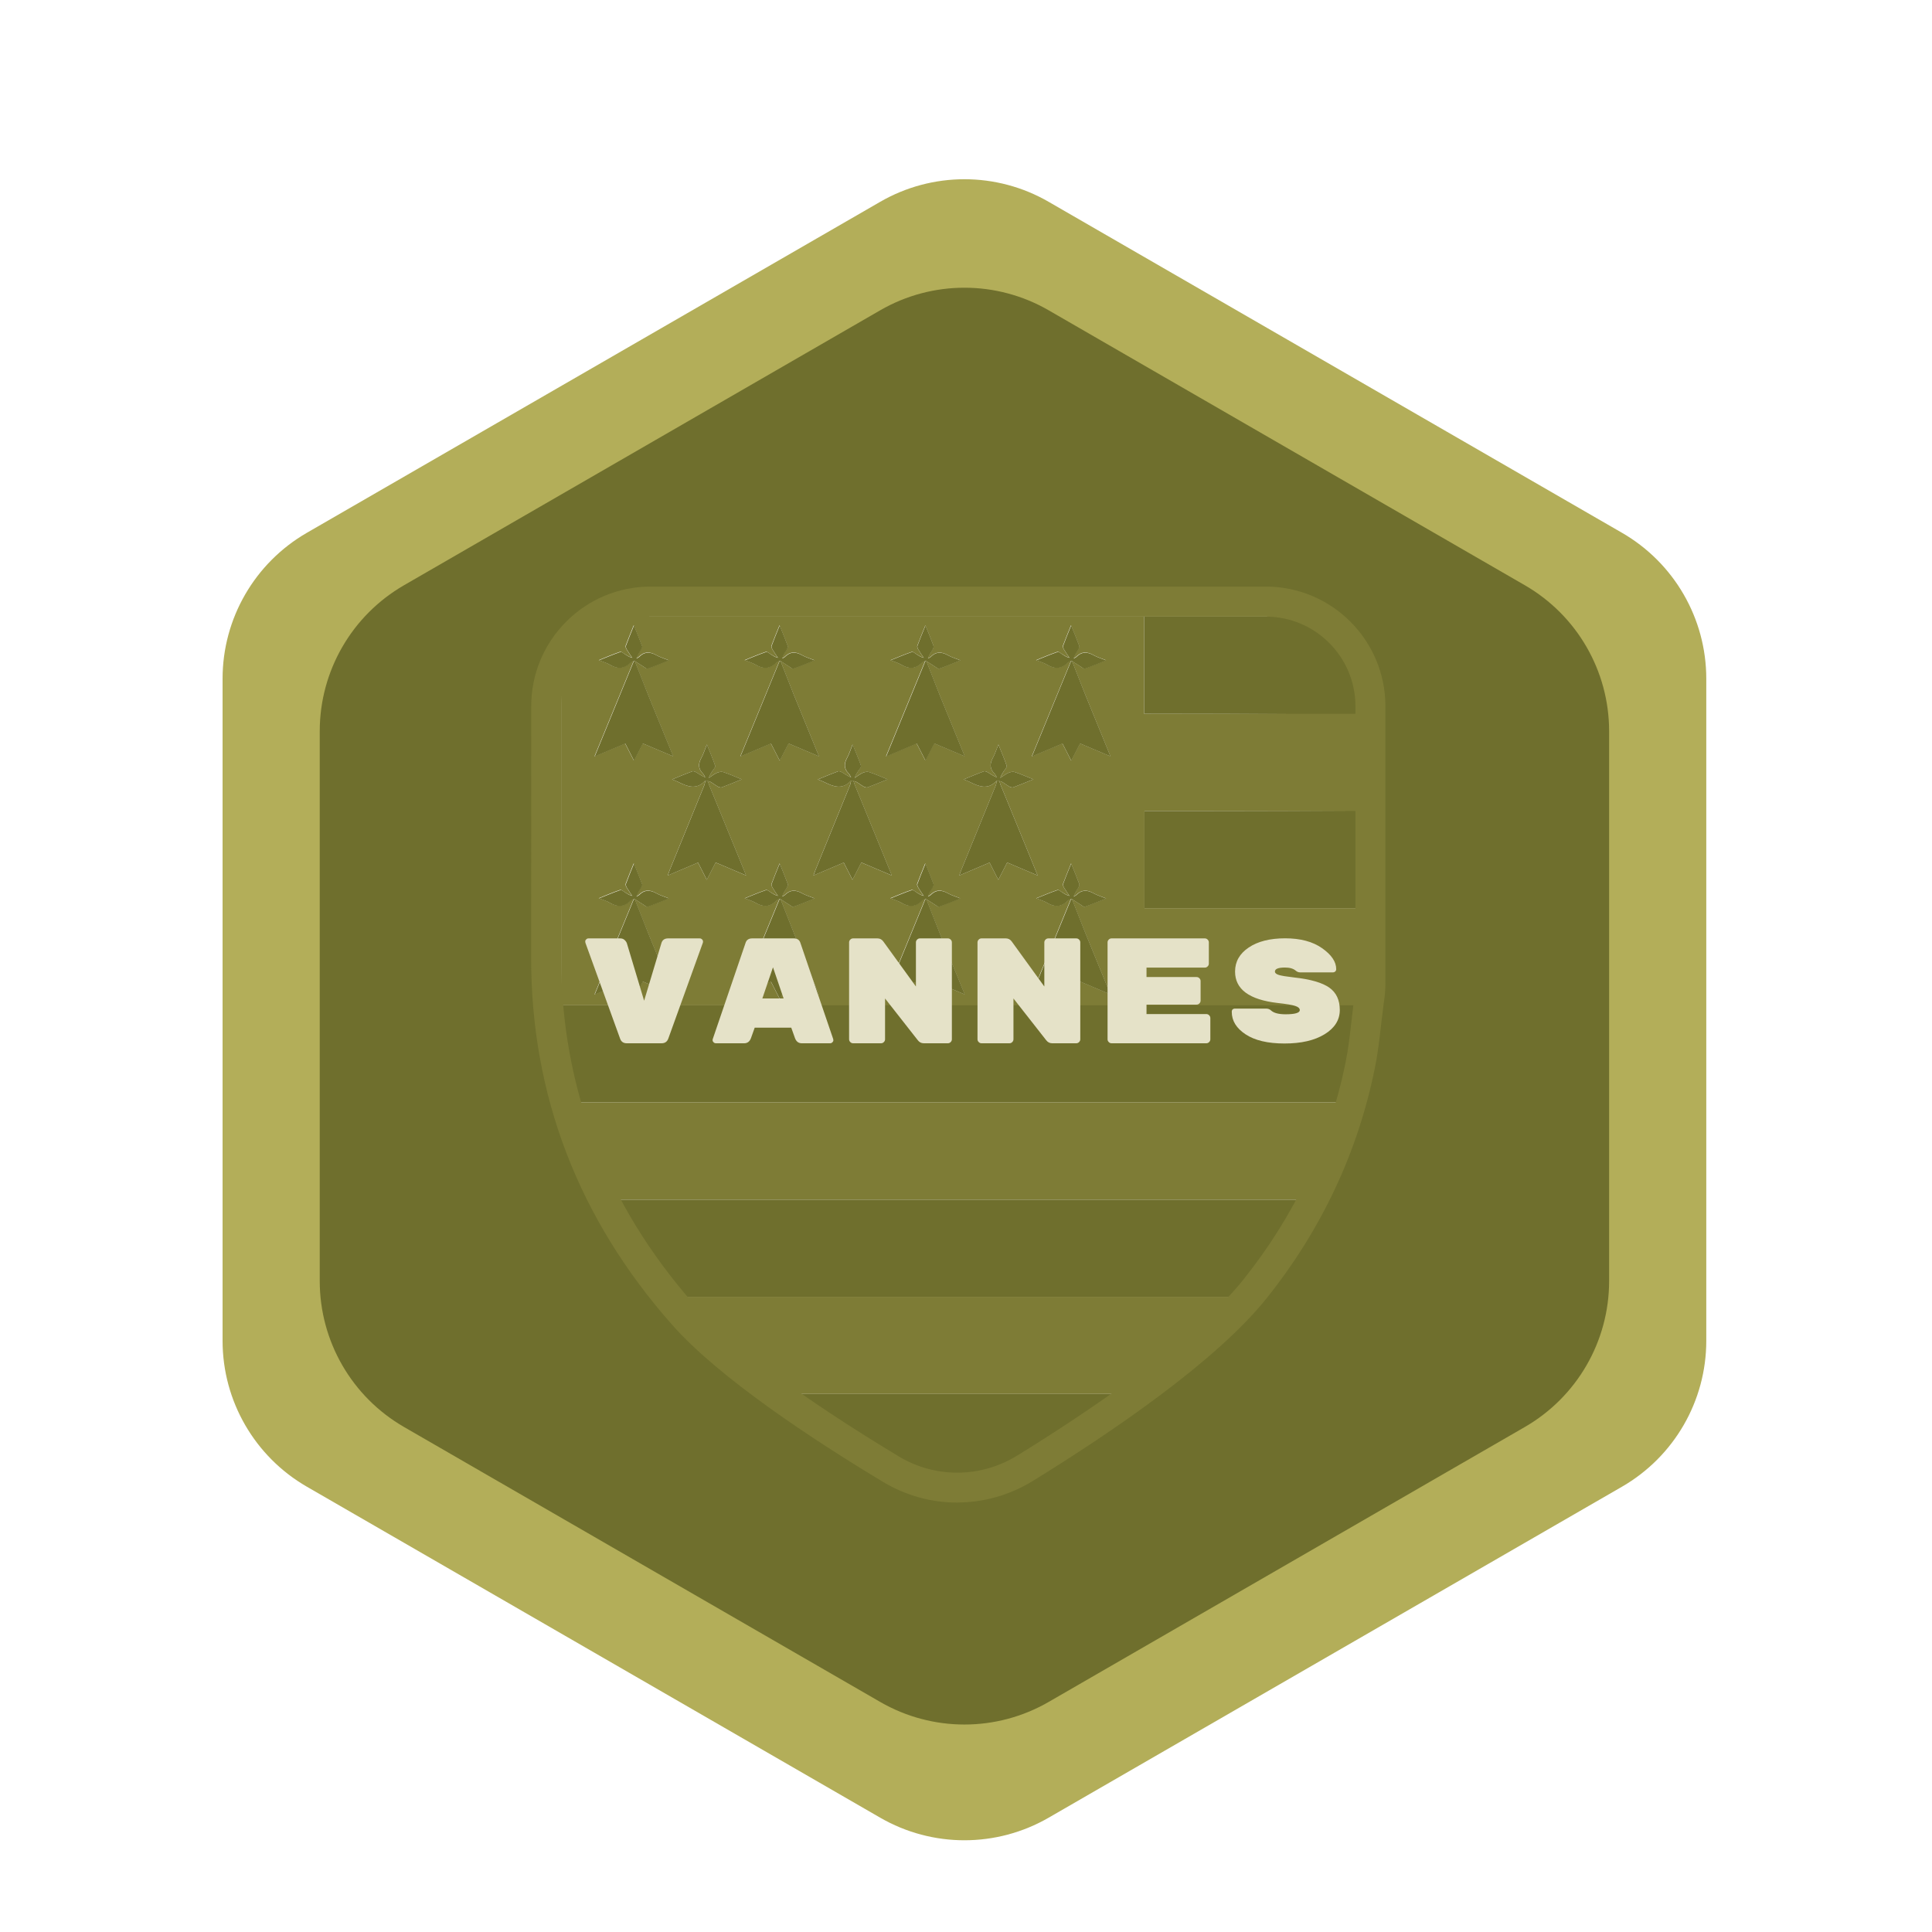 <?xml version="1.0" encoding="UTF-8"?><svg id="a" xmlns="http://www.w3.org/2000/svg" viewBox="0 0 257.89 257.88"><defs><style>.ab{fill:#b3ae59;}.ac{fill:#6f6f2d;}.ad{fill:#e5e2c8;}.ae{fill:#7e7c36;}</style></defs><g id="c"><path class="ae" d="M74.9,134.19v-51.88h77.82v12.97c32.49,0,29.77-.4,62.17-.4v13.53c-32.41,0-29.71-.16-62.12-.16v12.97h62.12v13.07c-58.37,0-81.62-.1-139.99-.1Zm58.15-29.92c.21,.02,.46-.03,.63,.06,.36,.18,.68,.46,1.04,.66,.15,.09,.38,.17,.53,.11,.86-.32,1.71-.68,2.68-1.07-.91-.36-1.67-.71-2.47-.97-.25-.08-.61-.01-.87,.11-.38,.17-.72,.45-1.07,.68,.12-.36,.3-.63,.47-.91,.15-.24,.44-.54,.39-.71-.3-.92-.7-1.81-1.11-2.85-.29,.72-.46,1.29-.74,1.79-.43,.77-.43,1.44,.21,2.08,.14,.14,.21,.34,.32,.52-.45-.18-.81-.45-1.2-.67-.15-.09-.38-.19-.53-.14-.87,.32-1.73,.68-2.7,1.08,.37,.15,.61,.23,.84,.35,1.2,.6,2.4,1.08,3.53-.14,0,0,.04,.02,.06,.02-.05,.2-.07,.4-.15,.59-1.53,3.77-3.07,7.54-4.61,11.31-.08,.19-.14,.38-.25,.69,1.41-.6,2.71-1.15,4.04-1.72,.38,.76,.75,1.47,1.17,2.3,.43-.84,.81-1.58,1.18-2.31,1.36,.58,2.66,1.13,4.07,1.73-.45-1.11-.84-2.07-1.23-3.02-1.25-3.05-2.5-6.1-3.75-9.15-.08-.2-.06-.58-.48-.41Zm-19.46,0c.21,.02,.46-.03,.63,.06,.36,.18,.68,.46,1.04,.66,.15,.09,.38,.17,.53,.11,.86-.32,1.71-.68,2.68-1.07-.91-.36-1.67-.71-2.47-.97-.25-.08-.61-.01-.87,.11-.38,.17-.72,.45-1.07,.68,.12-.36,.3-.63,.47-.91,.15-.24,.44-.54,.39-.71-.3-.92-.7-1.81-1.12-2.85-.29,.72-.46,1.29-.74,1.79-.43,.77-.43,1.44,.21,2.08,.14,.14,.21,.34,.32,.52-.45-.18-.81-.45-1.2-.67-.15-.09-.38-.19-.53-.14-.87,.32-1.73,.68-2.7,1.08,.37,.15,.61,.23,.84,.35,1.2,.6,2.4,1.08,3.53-.14,0,0,.04,.02,.06,.02-.05,.2-.07,.4-.15,.59-1.53,3.77-3.07,7.54-4.61,11.31-.08,.19-.14,.38-.25,.69,1.41-.6,2.71-1.15,4.04-1.72,.38,.76,.75,1.47,1.17,2.3,.43-.84,.81-1.58,1.18-2.31,1.36,.58,2.66,1.13,4.07,1.73-.45-1.11-.84-2.07-1.23-3.02-1.25-3.05-2.5-6.1-3.75-9.15-.08-.2-.06-.58-.48-.41Zm-19.46,0c.21,.02,.46-.03,.63,.06,.36,.18,.68,.46,1.04,.66,.15,.09,.38,.17,.53,.11,.86-.32,1.71-.68,2.68-1.07-.91-.36-1.67-.71-2.47-.97-.25-.08-.61-.01-.87,.11-.38,.17-.72,.45-1.07,.68,.12-.37,.3-.63,.47-.91,.15-.24,.44-.54,.39-.71-.3-.92-.7-1.81-1.11-2.85-.29,.72-.46,1.29-.74,1.79-.43,.77-.43,1.44,.21,2.08,.14,.14,.21,.34,.32,.52-.45-.18-.81-.45-1.2-.67-.15-.09-.38-.19-.53-.14-.87,.32-1.73,.68-2.7,1.08,.37,.15,.61,.23,.84,.35,1.2,.6,2.4,1.08,3.53-.14,0,0,.04,.02,.06,.02-.05,.2-.07,.4-.15,.59-1.53,3.77-3.07,7.54-4.61,11.31-.08,.19-.14,.38-.25,.69,1.41-.6,2.71-1.15,4.04-1.72,.38,.76,.75,1.47,1.17,2.3,.43-.84,.81-1.58,1.18-2.31,1.36,.58,2.66,1.13,4.07,1.73-.45-1.11-.84-2.07-1.23-3.02-1.25-3.05-2.5-6.1-3.75-9.15-.08-.2-.06-.58-.48-.41Zm48.97,15.75c.38,.24,.76,.49,1.14,.73,.18,.11,.42,.33,.55,.28,.91-.32,1.81-.7,2.86-1.11-.69-.28-1.22-.42-1.68-.69-.84-.48-1.59-.5-2.31,.22-.09,.09-.24,.14-.36,.21,.15-.45,.41-.81,.63-1.19,.08-.13,.18-.34,.13-.46-.32-.87-.68-1.74-1.09-2.76-.41,1.02-.76,1.87-1.08,2.73-.05,.14,.05,.36,.14,.51,.22,.37,.47,.72,.71,1.08-.38-.09-.64-.27-.92-.44-.22-.13-.5-.39-.66-.34-.92,.31-1.81,.69-2.85,1.11,.6,.24,1.05,.36,1.43,.59,1,.59,1.91,.6,2.76-.26,.11-.12,.3-.17,.45-.25-1.73,4.21-3.45,8.41-5.24,12.76,1.47-.62,2.77-1.17,4.09-1.73,.4,.78,.76,1.49,1.17,2.29,.43-.84,.8-1.56,1.18-2.3,1.36,.57,2.65,1.12,4.06,1.72-1.16-2.84-2.27-5.53-3.36-8.22-.6-1.49-1.18-3-1.77-4.5Zm-19.6-.03c-1.73,4.21-3.45,8.41-5.24,12.76,1.47-.62,2.77-1.17,4.09-1.73,.4,.78,.76,1.49,1.17,2.29,.43-.84,.8-1.56,1.18-2.3,1.36,.57,2.65,1.12,4.06,1.72-1.16-2.84-2.27-5.53-3.36-8.22-.6-1.49-1.18-3-1.77-4.5,.38,.24,.76,.49,1.14,.73,.18,.11,.42,.33,.55,.28,.91-.32,1.81-.7,2.86-1.11-.69-.28-1.22-.42-1.68-.69-.84-.48-1.59-.5-2.31,.22-.09,.09-.24,.14-.36,.21,.15-.45,.41-.81,.63-1.19,.08-.13,.18-.34,.13-.46-.32-.87-.68-1.74-1.09-2.76-.41,1.02-.76,1.87-1.08,2.73-.05,.14,.05,.36,.14,.51,.22,.37,.47,.72,.71,1.08-.38-.09-.64-.27-.92-.44-.22-.13-.5-.39-.66-.34-.92,.31-1.81,.69-2.85,1.11,.6,.24,1.05,.36,1.43,.59,1,.59,1.91,.6,2.76-.26,.11-.12,.3-.17,.45-.25Zm-19.31,.03c.38,.24,.76,.49,1.14,.73,.18,.11,.42,.33,.55,.28,.91-.32,1.81-.7,2.86-1.11-.69-.28-1.22-.42-1.68-.69-.84-.48-1.59-.5-2.31,.22-.09,.09-.24,.14-.36,.21,.15-.45,.41-.81,.63-1.19,.08-.13,.18-.34,.13-.46-.32-.87-.68-1.74-1.09-2.76-.41,1.02-.76,1.87-1.08,2.73-.05,.14,.05,.36,.14,.51,.22,.37,.47,.72,.71,1.08-.38-.09-.64-.27-.92-.44-.22-.13-.5-.39-.66-.34-.92,.31-1.81,.69-2.85,1.11,.6,.24,1.05,.36,1.43,.59,1,.59,1.91,.6,2.76-.26,.11-.12,.3-.17,.45-.25-1.73,4.21-3.45,8.41-5.24,12.76,1.47-.62,2.77-1.17,4.09-1.73,.4,.78,.76,1.49,1.17,2.29,.43-.84,.8-1.56,1.18-2.3,1.36,.57,2.65,1.12,4.06,1.72-1.16-2.84-2.27-5.53-3.36-8.22-.6-1.49-1.18-3-1.77-4.5Zm-19.6-.03c-1.73,4.21-3.45,8.41-5.24,12.76,1.47-.62,2.77-1.17,4.09-1.73,.4,.78,.76,1.49,1.17,2.29,.43-.84,.8-1.56,1.18-2.3,1.36,.57,2.65,1.12,4.06,1.72-1.16-2.84-2.27-5.53-3.36-8.22-.6-1.49-1.18-3-1.77-4.5,.38,.24,.76,.49,1.14,.73,.18,.11,.42,.33,.55,.28,.91-.32,1.81-.7,2.86-1.11-.69-.28-1.22-.42-1.68-.69-.84-.48-1.59-.5-2.31,.22-.09,.09-.24,.14-.36,.21,.15-.45,.41-.81,.63-1.19,.08-.13,.18-.34,.13-.46-.32-.87-.68-1.74-1.09-2.76-.41,1.02-.76,1.87-1.08,2.73-.05,.14,.05,.36,.14,.51,.22,.37,.47,.72,.71,1.08-.38-.09-.64-.27-.92-.44-.22-.13-.5-.39-.66-.34-.92,.31-1.81,.69-2.85,1.11,.6,.24,1.05,.36,1.43,.59,1,.59,1.91,.6,2.76-.26,.11-.12,.3-.17,.45-.25Zm58.37-31.78c-1.73,4.21-3.45,8.41-5.24,12.76,1.47-.62,2.77-1.17,4.09-1.73,.4,.78,.76,1.49,1.17,2.29,.43-.84,.8-1.56,1.18-2.3,1.36,.57,2.65,1.12,4.06,1.72-1.16-2.84-2.27-5.53-3.36-8.22-.6-1.49-1.18-3-1.77-4.5,.38,.24,.76,.49,1.14,.73,.18,.11,.42,.33,.55,.28,.91-.32,1.81-.7,2.86-1.11-.69-.28-1.22-.42-1.68-.69-.84-.48-1.59-.5-2.31,.22-.09,.09-.24,.14-.36,.21,.15-.45,.41-.81,.63-1.19,.08-.13,.18-.34,.13-.46-.32-.87-.68-1.74-1.09-2.76-.41,1.02-.76,1.87-1.08,2.73-.05,.14,.05,.36,.14,.51,.22,.37,.47,.72,.71,1.08-.38-.09-.64-.27-.92-.44-.22-.13-.5-.39-.66-.34-.92,.31-1.81,.69-2.85,1.11,.6,.24,1.05,.36,1.43,.59,1,.59,1.91,.6,2.76-.26,.11-.12,.3-.17,.45-.25Zm-19.31,.03c.38,.24,.76,.49,1.14,.73,.18,.11,.42,.33,.55,.28,.91-.32,1.81-.7,2.86-1.11-.69-.28-1.22-.42-1.68-.69-.84-.48-1.59-.5-2.31,.22-.09,.09-.24,.14-.36,.21,.15-.45,.41-.81,.63-1.19,.08-.13,.18-.34,.13-.46-.32-.87-.68-1.74-1.09-2.76-.41,1.02-.76,1.87-1.08,2.73-.05,.14,.05,.36,.14,.51,.22,.37,.47,.72,.71,1.08-.38-.09-.64-.27-.92-.44-.22-.13-.5-.39-.66-.34-.92,.31-1.81,.69-2.85,1.11,.6,.24,1.05,.36,1.43,.59,1,.59,1.91,.6,2.76-.26,.11-.12,.3-.17,.45-.25-1.73,4.21-3.45,8.41-5.24,12.76,1.47-.62,2.77-1.17,4.09-1.73,.4,.78,.76,1.49,1.17,2.29,.43-.84,.8-1.56,1.18-2.3,1.36,.57,2.65,1.12,4.06,1.72-1.16-2.84-2.27-5.53-3.36-8.22-.6-1.49-1.18-3-1.77-4.5Zm-19.6-.03c-1.73,4.21-3.45,8.41-5.24,12.76,1.47-.62,2.77-1.17,4.09-1.73,.4,.78,.76,1.49,1.17,2.29,.43-.84,.8-1.56,1.18-2.3,1.36,.57,2.65,1.12,4.06,1.72-1.16-2.84-2.27-5.53-3.36-8.22-.6-1.49-1.18-3-1.77-4.5,.38,.24,.76,.49,1.14,.73,.18,.11,.42,.33,.55,.28,.91-.32,1.81-.7,2.86-1.11-.69-.28-1.22-.42-1.68-.69-.84-.48-1.59-.5-2.31,.22-.09,.09-.24,.14-.36,.21,.15-.45,.41-.81,.63-1.19,.08-.13,.18-.34,.13-.46-.32-.87-.68-1.74-1.09-2.76-.41,1.02-.76,1.87-1.08,2.73-.05,.14,.05,.36,.14,.51,.22,.37,.47,.72,.71,1.08-.38-.09-.64-.27-.92-.44-.22-.13-.5-.39-.66-.34-.92,.31-1.81,.69-2.85,1.11,.6,.24,1.05,.36,1.43,.59,1,.59,1.91,.6,2.76-.26,.11-.12,.3-.17,.45-.25Zm-19.46,0c-1.73,4.21-3.45,8.41-5.24,12.76,1.47-.62,2.77-1.17,4.09-1.73,.4,.78,.76,1.49,1.17,2.29,.43-.84,.8-1.56,1.18-2.3,1.36,.57,2.65,1.12,4.06,1.72-1.16-2.84-2.27-5.53-3.36-8.22-.6-1.49-1.18-3-1.77-4.5,.38,.24,.76,.49,1.14,.73,.18,.11,.42,.33,.55,.28,.91-.32,1.81-.7,2.86-1.11-.69-.28-1.22-.42-1.68-.69-.84-.48-1.59-.5-2.31,.22-.09,.09-.24,.14-.36,.21,.15-.45,.41-.81,.63-1.19,.08-.13,.18-.34,.13-.46-.32-.87-.68-1.74-1.09-2.76-.41,1.02-.76,1.87-1.08,2.73-.05,.14,.05,.36,.14,.51,.22,.37,.47,.72,.71,1.08-.38-.09-.64-.27-.92-.44-.22-.13-.5-.39-.66-.34-.92,.31-1.81,.69-2.85,1.11,.6,.24,1.05,.36,1.43,.59,1,.59,1.91,.6,2.76-.26,.11-.12,.3-.17,.45-.25Z"/><path class="ac" d="M74.9,134.19H216.89v12.97H74.9v-12.97Z"/><path class="ae" d="M74.9,147.16H216.89v12.97H74.9v-12.97Z"/><path class="ac" d="M74.9,160.13H218.16v12.97H74.9v-12.97Z"/><path class="ae" d="M74.9,173.1H218.16v12.97H74.9v-12.97Z"/><path class="ac" d="M74.9,186.07H211.78v12.97H74.9c0-4.32,0-8.65,0-12.97Z"/><path class="ac" d="M209.99,95.28h-57.27v-12.97h57.27v12.97Z"/><path class="ac" d="M216.89,121.22h-64.12v-12.97h64.12v12.97Z"/><path class="ac" d="M84.75,88.25c.59,1.5,1.17,3,1.77,4.5,1.09,2.69,2.2,5.38,3.36,8.22-1.42-.6-2.71-1.15-4.06-1.72-.38,.74-.75,1.46-1.18,2.3-.41-.8-.77-1.51-1.17-2.29-1.32,.56-2.62,1.11-4.09,1.73,1.79-4.35,3.51-8.56,5.24-12.76,.05,0,.09,.02,.14,.03Z"/><path class="ac" d="M104.2,88.25c.59,1.5,1.17,3,1.77,4.5,1.09,2.69,2.2,5.38,3.36,8.22-1.42-.6-2.71-1.15-4.06-1.72-.38,.74-.75,1.46-1.18,2.3-.41-.8-.77-1.51-1.17-2.29-1.32,.56-2.62,1.11-4.09,1.73,1.79-4.35,3.51-8.56,5.24-12.76,.05,0,.09,.02,.14,.03Z"/><path class="ac" d="M123.66,88.25c.59,1.5,1.17,3,1.77,4.5,1.09,2.69,2.2,5.38,3.36,8.22-1.42-.6-2.71-1.15-4.06-1.72-.38,.74-.75,1.46-1.18,2.3-.41-.8-.77-1.51-1.17-2.29-1.32,.56-2.62,1.11-4.09,1.73,1.79-4.35,3.51-8.56,5.24-12.76,.05,0,.09,.02,.14,.03Z"/><path class="ac" d="M143.11,88.25c.59,1.5,1.17,3,1.77,4.5,1.09,2.69,2.2,5.38,3.36,8.22-1.42-.6-2.71-1.15-4.06-1.72-.38,.74-.75,1.46-1.18,2.3-.41-.8-.77-1.51-1.17-2.29-1.32,.56-2.62,1.11-4.09,1.73,1.79-4.35,3.51-8.56,5.24-12.76,.05,0,.09,.02,.14,.03Z"/><path class="ac" d="M84.75,120.03c.59,1.5,1.17,3,1.77,4.5,1.09,2.69,2.2,5.38,3.36,8.22-1.42-.6-2.71-1.15-4.06-1.72-.38,.74-.75,1.46-1.18,2.3-.41-.8-.77-1.51-1.17-2.29-1.32,.56-2.62,1.11-4.09,1.73,1.79-4.35,3.51-8.56,5.24-12.76,.05,0,.09,.02,.14,.03Z"/><path class="ac" d="M104.2,120.03c.59,1.5,1.17,3,1.77,4.5,1.09,2.69,2.2,5.38,3.36,8.22-1.42-.6-2.71-1.15-4.06-1.72-.38,.74-.75,1.46-1.18,2.3-.41-.8-.77-1.51-1.17-2.29-1.32,.56-2.62,1.11-4.09,1.73,1.79-4.35,3.51-8.56,5.24-12.76,.05,0,.09,.02,.14,.03Z"/><path class="ac" d="M123.66,120.03c.59,1.5,1.17,3,1.77,4.5,1.09,2.69,2.2,5.38,3.36,8.22-1.42-.6-2.71-1.15-4.06-1.72-.38,.74-.75,1.46-1.18,2.3-.41-.8-.77-1.51-1.17-2.29-1.32,.56-2.62,1.11-4.09,1.73,1.79-4.35,3.51-8.56,5.24-12.76,.05,0,.09,.02,.14,.03Z"/><path class="ac" d="M143.11,120.03c.59,1.5,1.17,3,1.77,4.5,1.09,2.69,2.2,5.38,3.36,8.22-1.42-.6-2.71-1.15-4.06-1.72-.38,.74-.75,1.46-1.18,2.3-.41-.8-.77-1.51-1.17-2.29-1.32,.56-2.62,1.11-4.09,1.73,1.79-4.35,3.51-8.56,5.24-12.76,.05,0,.09,.02,.14,.03Z"/><path class="ac" d="M94.14,104.28c.42-.17,.4,.21,.48,.41,1.26,3.05,2.5,6.1,3.75,9.15,.39,.96,.78,1.91,1.23,3.02-1.41-.6-2.7-1.15-4.07-1.73-.37,.73-.75,1.46-1.18,2.31-.42-.83-.79-1.55-1.17-2.3-1.34,.57-2.63,1.12-4.04,1.72,.11-.3,.18-.5,.25-.69,1.54-3.77,3.08-7.54,4.61-11.31,.08-.19,.1-.39,.15-.59h-.02Z"/><path class="ac" d="M113.59,104.28c.42-.17,.4,.21,.48,.41,1.26,3.05,2.5,6.1,3.75,9.15,.39,.96,.78,1.91,1.23,3.02-1.41-.6-2.7-1.15-4.07-1.73-.37,.73-.75,1.46-1.18,2.31-.42-.83-.79-1.55-1.17-2.3-1.34,.57-2.63,1.12-4.04,1.72,.11-.3,.18-.5,.25-.69,1.54-3.77,3.08-7.54,4.61-11.31,.08-.19,.1-.39,.15-.59h-.02Z"/><path class="ac" d="M133.05,104.28c.42-.17,.4,.21,.48,.41,1.26,3.05,2.5,6.1,3.75,9.15,.39,.96,.78,1.91,1.23,3.02-1.41-.6-2.7-1.15-4.07-1.73-.37,.73-.75,1.46-1.18,2.31-.42-.83-.79-1.55-1.17-2.3-1.34,.57-2.63,1.12-4.04,1.72,.11-.3,.18-.5,.25-.69,1.54-3.77,3.08-7.54,4.61-11.31,.08-.19,.1-.39,.15-.59h-.02Z"/><path class="ac" d="M84.75,88.25s-.1-.02-.14-.03c-.15,.08-.33,.13-.45,.25-.85,.87-1.76,.86-2.76,.26-.38-.23-.83-.35-1.43-.59,1.05-.42,1.94-.8,2.85-1.11,.17-.06,.44,.2,.66,.34,.27,.17,.53,.35,.92,.44-.24-.36-.49-.71-.71-1.08-.09-.15-.19-.37-.14-.51,.31-.86,.67-1.71,1.08-2.73,.41,1.02,.77,1.88,1.09,2.76,.04,.12-.05,.32-.13,.46-.23,.38-.48,.74-.63,1.19,.12-.07,.26-.11,.36-.21,.71-.72,1.46-.7,2.31-.22,.46,.26,.99,.41,1.68,.69-1.05,.42-1.94,.79-2.86,1.11-.14,.05-.37-.17-.55-.28-.38-.24-.76-.49-1.14-.73Z"/><path class="ac" d="M104.2,88.25s-.1-.02-.14-.03c-.15,.08-.33,.13-.45,.25-.85,.87-1.76,.86-2.76,.26-.38-.23-.83-.35-1.43-.59,1.05-.42,1.94-.8,2.85-1.11,.17-.06,.44,.2,.66,.34,.27,.17,.53,.35,.92,.44-.24-.36-.49-.71-.71-1.08-.09-.15-.19-.37-.14-.51,.31-.86,.67-1.71,1.08-2.73,.41,1.02,.77,1.88,1.09,2.76,.04,.12-.05,.32-.13,.46-.23,.38-.48,.74-.63,1.19,.12-.07,.26-.11,.36-.21,.71-.72,1.46-.7,2.31-.22,.46,.26,.99,.41,1.68,.69-1.05,.42-1.94,.79-2.86,1.11-.14,.05-.37-.17-.55-.28-.38-.24-.76-.49-1.14-.73Z"/><path class="ac" d="M123.66,88.25s-.1-.02-.14-.03c-.15,.08-.33,.13-.45,.25-.85,.87-1.76,.86-2.76,.26-.38-.23-.83-.35-1.43-.59,1.05-.42,1.94-.8,2.85-1.11,.17-.06,.44,.2,.66,.34,.27,.17,.53,.35,.92,.44-.24-.36-.49-.71-.71-1.08-.09-.15-.19-.37-.14-.51,.31-.86,.67-1.71,1.08-2.73,.41,1.02,.77,1.88,1.09,2.76,.04,.12-.05,.32-.13,.46-.23,.38-.48,.74-.63,1.19,.12-.07,.26-.11,.36-.21,.71-.72,1.46-.7,2.31-.22,.46,.26,.99,.41,1.68,.69-1.05,.42-1.94,.79-2.86,1.11-.14,.05-.37-.17-.55-.28-.38-.24-.76-.49-1.14-.73Z"/><path class="ac" d="M143.11,88.25s-.1-.02-.14-.03c-.15,.08-.33,.13-.45,.25-.85,.87-1.76,.86-2.76,.26-.38-.23-.83-.35-1.43-.59,1.05-.42,1.94-.8,2.85-1.11,.17-.06,.44,.2,.66,.34,.27,.17,.53,.35,.92,.44-.24-.36-.49-.71-.71-1.08-.09-.15-.19-.37-.14-.51,.31-.86,.67-1.71,1.08-2.73,.41,1.02,.77,1.88,1.09,2.76,.04,.12-.05,.32-.13,.46-.23,.38-.48,.74-.63,1.19,.12-.07,.26-.11,.36-.21,.71-.72,1.46-.7,2.31-.22,.46,.26,.99,.41,1.68,.69-1.05,.42-1.94,.79-2.86,1.11-.14,.05-.37-.17-.55-.28-.38-.24-.76-.49-1.14-.73Z"/><path class="ac" d="M84.75,120.03s-.1-.02-.14-.03c-.15,.08-.33,.13-.45,.25-.85,.87-1.76,.86-2.76,.26-.38-.23-.83-.35-1.43-.59,1.05-.42,1.94-.8,2.85-1.11,.17-.06,.44,.2,.66,.34,.27,.17,.53,.35,.92,.44-.24-.36-.49-.71-.71-1.08-.09-.15-.19-.37-.14-.51,.31-.86,.67-1.71,1.08-2.73,.41,1.02,.77,1.88,1.09,2.76,.04,.12-.05,.32-.13,.46-.23,.38-.48,.74-.63,1.19,.12-.07,.26-.11,.36-.21,.71-.72,1.46-.7,2.31-.22,.46,.26,.99,.41,1.68,.69-1.05,.42-1.94,.79-2.86,1.11-.14,.05-.37-.17-.55-.28-.38-.24-.76-.49-1.14-.73Z"/><path class="ac" d="M104.2,120.03s-.1-.02-.14-.03c-.15,.08-.33,.13-.45,.25-.85,.87-1.76,.86-2.76,.26-.38-.23-.83-.35-1.43-.59,1.05-.42,1.94-.8,2.85-1.11,.17-.06,.44,.2,.66,.34,.27,.17,.53,.35,.92,.44-.24-.36-.49-.71-.71-1.08-.09-.15-.19-.37-.14-.51,.31-.86,.67-1.71,1.08-2.73,.41,1.02,.77,1.88,1.09,2.76,.04,.12-.05,.32-.13,.46-.23,.38-.48,.74-.63,1.19,.12-.07,.26-.11,.36-.21,.71-.72,1.46-.7,2.31-.22,.46,.26,.99,.41,1.68,.69-1.05,.42-1.94,.79-2.86,1.11-.14,.05-.37-.17-.55-.28-.38-.24-.76-.49-1.14-.73Z"/><path class="ac" d="M123.66,120.03s-.1-.02-.14-.03c-.15,.08-.33,.13-.45,.25-.85,.87-1.76,.86-2.76,.26-.38-.23-.83-.35-1.43-.59,1.05-.42,1.94-.8,2.85-1.11,.17-.06,.44,.2,.66,.34,.27,.17,.53,.35,.92,.44-.24-.36-.49-.71-.71-1.08-.09-.15-.19-.37-.14-.51,.31-.86,.67-1.71,1.08-2.73,.41,1.02,.77,1.88,1.09,2.76,.04,.12-.05,.32-.13,.46-.23,.38-.48,.74-.63,1.19,.12-.07,.26-.11,.36-.21,.71-.72,1.46-.7,2.31-.22,.46,.26,.99,.41,1.68,.69-1.05,.42-1.94,.79-2.86,1.11-.14,.05-.37-.17-.55-.28-.38-.24-.76-.49-1.14-.73Z"/><path class="ac" d="M143.11,120.03s-.1-.02-.14-.03c-.15,.08-.33,.13-.45,.25-.85,.87-1.76,.86-2.76,.26-.38-.23-.83-.35-1.43-.59,1.05-.42,1.94-.8,2.85-1.11,.17-.06,.44,.2,.66,.34,.27,.17,.53,.35,.92,.44-.24-.36-.49-.71-.71-1.08-.09-.15-.19-.37-.14-.51,.31-.86,.67-1.71,1.08-2.73,.41,1.02,.77,1.88,1.09,2.76,.04,.12-.05,.32-.13,.46-.23,.38-.48,.74-.63,1.19,.12-.07,.26-.11,.36-.21,.71-.72,1.46-.7,2.31-.22,.46,.26,.99,.41,1.68,.69-1.05,.42-1.94,.79-2.86,1.11-.14,.05-.37-.17-.55-.28-.38-.24-.76-.49-1.14-.73Z"/><path class="ac" d="M94.15,104.27s-.05-.03-.06-.02c-1.13,1.22-2.33,.74-3.53,.14-.23-.11-.47-.2-.84-.35,.97-.39,1.83-.76,2.7-1.08,.14-.05,.37,.05,.53,.14,.38,.23,.75,.49,1.2,.67-.1-.17-.18-.38-.32-.52-.64-.64-.63-1.31-.21-2.08,.28-.5,.45-1.07,.74-1.79,.42,1.04,.81,1.93,1.11,2.85,.06,.18-.24,.48-.39,.71-.17,.27-.35,.54-.47,.91,.35-.23,.69-.51,1.07-.68,.26-.12,.61-.19,.87-.11,.79,.26,1.56,.6,2.47,.97-.97,.39-1.82,.75-2.68,1.07-.15,.05-.38-.03-.53-.11-.36-.2-.67-.47-1.04-.66-.18-.09-.42-.04-.64-.06,0,0,.02,0,.02,0Z"/><path class="ac" d="M113.61,104.27s-.05-.03-.06-.02c-1.13,1.22-2.33,.74-3.53,.14-.23-.11-.47-.2-.84-.35,.97-.39,1.83-.76,2.7-1.08,.14-.05,.37,.05,.53,.14,.38,.23,.75,.49,1.2,.67-.1-.17-.18-.38-.32-.52-.64-.64-.63-1.31-.21-2.08,.28-.5,.45-1.07,.74-1.79,.42,1.04,.81,1.93,1.12,2.85,.06,.18-.24,.48-.39,.71-.17,.27-.35,.54-.47,.91,.35-.23,.69-.51,1.07-.68,.26-.12,.61-.19,.87-.11,.79,.26,1.56,.6,2.47,.97-.97,.39-1.82,.75-2.68,1.07-.15,.05-.38-.03-.53-.11-.36-.2-.67-.47-1.04-.66-.18-.09-.42-.04-.64-.06,0,0,.02,0,.02,0Z"/><path class="ac" d="M133.06,104.27s-.05-.03-.06-.02c-1.13,1.22-2.33,.74-3.53,.14-.23-.11-.47-.2-.84-.35,.97-.39,1.83-.76,2.7-1.08,.14-.05,.37,.05,.53,.14,.38,.23,.75,.49,1.2,.67-.1-.17-.18-.38-.32-.52-.64-.64-.63-1.31-.21-2.08,.28-.5,.45-1.07,.74-1.79,.42,1.04,.81,1.93,1.11,2.85,.06,.18-.24,.48-.39,.71-.17,.27-.35,.54-.47,.91,.35-.23,.69-.51,1.07-.68,.26-.12,.61-.19,.87-.11,.79,.26,1.56,.6,2.47,.97-.97,.39-1.82,.75-2.68,1.07-.15,.05-.38-.03-.53-.11-.36-.2-.67-.47-1.04-.66-.18-.09-.42-.04-.64-.06,0,0,.02,0,.02,0Z"/></g><g><path class="ad" d="M89.18,125.26h4.22c.12,0,.22,.04,.31,.13,.09,.09,.13,.17,.13,.25s0,.15-.02,.2l-4.6,12.76c-.15,.44-.45,.66-.9,.66h-4.66c-.44,0-.73-.2-.88-.6l-4.64-12.82c-.01-.05-.02-.12-.02-.2s.04-.16,.13-.25c.09-.09,.19-.13,.31-.13h4.22c.24,0,.44,.07,.59,.21s.26,.29,.31,.45l2.3,7.66,2.3-7.66c.12-.44,.42-.66,.9-.66Z"/><path class="ad" d="M99.34,139.26h-3.78c-.12,0-.22-.04-.31-.13s-.13-.17-.13-.25,0-.14,.02-.18l4.36-12.78c.12-.44,.42-.66,.9-.66h5.56c.48,0,.78,.22,.9,.66l4.36,12.78s.02,.1,.02,.18-.04,.16-.13,.25c-.09,.09-.19,.13-.31,.13h-3.78c-.43,0-.73-.23-.9-.68l-.5-1.4h-4.88l-.5,1.4c-.17,.45-.47,.68-.9,.68Zm5.26-5.98l-1.42-4.16-1.42,4.16h2.84Z"/><path class="ad" d="M122.8,125.26h3.72c.15,0,.27,.05,.38,.16s.16,.23,.16,.38v12.92c0,.15-.05,.27-.16,.38-.11,.11-.23,.16-.38,.16h-3.22c-.32,0-.59-.14-.8-.42l-4.36-5.56v5.44c0,.15-.05,.27-.16,.38-.11,.11-.23,.16-.38,.16h-3.72c-.15,0-.27-.05-.38-.16-.11-.11-.16-.23-.16-.38v-12.92c0-.15,.05-.27,.16-.38,.11-.11,.23-.16,.38-.16h3.24c.32,0,.58,.13,.78,.4l4.36,6.02v-5.88c0-.15,.05-.27,.16-.38,.11-.11,.23-.16,.38-.16Z"/><path class="ad" d="M139.94,125.26h3.72c.15,0,.27,.05,.38,.16s.16,.23,.16,.38v12.92c0,.15-.05,.27-.16,.38-.11,.11-.23,.16-.38,.16h-3.22c-.32,0-.59-.14-.8-.42l-4.36-5.56v5.44c0,.15-.05,.27-.16,.38-.11,.11-.23,.16-.38,.16h-3.72c-.15,0-.27-.05-.38-.16-.11-.11-.16-.23-.16-.38v-12.92c0-.15,.05-.27,.16-.38,.11-.11,.23-.16,.38-.16h3.24c.32,0,.58,.13,.78,.4l4.36,6.02v-5.88c0-.15,.05-.27,.16-.38,.11-.11,.23-.16,.38-.16Z"/><path class="ad" d="M153.04,135.36h7.98c.15,0,.27,.05,.38,.16,.11,.11,.16,.23,.16,.38v2.82c0,.15-.05,.27-.16,.38s-.23,.16-.38,.16h-12.64c-.15,0-.27-.05-.38-.16-.11-.11-.16-.23-.16-.38v-12.92c0-.15,.05-.27,.16-.38s.23-.16,.38-.16h12.44c.15,0,.27,.05,.38,.16,.11,.11,.16,.23,.16,.38v2.82c0,.15-.05,.27-.16,.38-.11,.11-.23,.16-.38,.16h-7.78v1.26h6.68c.15,0,.27,.05,.38,.16,.11,.11,.16,.23,.16,.38v2.6c0,.15-.05,.27-.16,.38-.11,.11-.23,.16-.38,.16h-6.68v1.26Z"/><path class="ad" d="M177.45,131.84c.93,.66,1.39,1.66,1.39,2.98s-.67,2.4-2.02,3.23-3.13,1.24-5.36,1.24-3.96-.41-5.19-1.22-1.85-1.81-1.85-3c0-.29,.15-.44,.46-.44h4.1c.28,0,.51,.08,.68,.25,.37,.34,1.02,.51,1.94,.51,1.27,0,1.9-.19,1.9-.56,0-.23-.2-.42-.6-.55-.4-.14-1.19-.27-2.38-.4-3.77-.44-5.66-1.83-5.66-4.19,0-1.33,.61-2.4,1.82-3.21,1.21-.82,2.84-1.23,4.87-1.23s3.68,.44,4.93,1.32c1.25,.88,1.88,1.81,1.88,2.79,0,.13-.04,.24-.13,.32s-.2,.12-.35,.12h-4.3c-.24,0-.45-.08-.62-.23-.32-.28-.8-.42-1.44-.42-.89,0-1.34,.18-1.34,.54,0,.19,.17,.34,.52,.45s1.04,.22,2.08,.34c2.19,.24,3.74,.7,4.67,1.36Z"/></g><g id="h"><path class="ab" d="M216.51,71.12L139.98,26.94c-6.96-4.02-15.53-4.02-22.49,0L40.96,71.12c-6.96,4.02-11.25,11.44-11.25,19.48v88.37c0,8.04,4.29,15.46,11.25,19.48l76.53,44.18c6.96,4.02,15.53,4.02,22.49,0l76.53-44.18c6.96-4.02,11.25-11.44,11.25-19.48V90.6c0-8.04-4.29-15.46-11.25-19.48Zm-32.76,58.89c0,.7-.05,1.4-.16,2.09-.02,.12-.04,.25-.05,.37-.38,2.85-.59,5.73-1.16,8.53-2.25,11.08-7,21.02-14.04,29.83-6.7,8.39-21.2,18.08-30.68,23.92-5.48,3.38-12.39,3.44-17.91,.12-8.7-5.24-21.49-13.55-27.72-20.61-12.04-13.63-18.34-29.47-18.3-47.75,.02-11.16,.01-22.31,0-33.47,0-7.71,6.25-13.97,13.96-13.97h82.1c7.71,0,13.96,6.25,13.96,13.96v36.97Z"/><path class="ac" d="M203.54,78.12l-63.56-36.7c-6.96-4.02-15.53-4.02-22.49,0l-63.56,36.7c-6.96,4.02-11.25,11.44-11.25,19.48v73.4c0,8.04,4.29,15.46,11.25,19.48l63.56,36.7c6.96,4.02,15.53,4.02,22.49,0l63.56-36.7c6.96-4.02,11.25-11.44,11.25-19.48V97.6c0-8.04-4.29-15.46-11.25-19.48Zm-19.79,52.38c0,.7-.05,1.4-.16,2.09-.02,.12-.04,.25-.05,.37-.38,2.85-.59,5.73-1.16,8.53-2.25,11.08-7,21.02-14.04,29.83-6.7,8.39-21.2,18.08-30.68,23.92-5.48,3.38-12.39,3.44-17.91,.12-8.7-5.24-21.49-13.55-27.72-20.61-12.04-13.63-18.34-29.47-18.3-47.75,.02-11.16,.01-22.31,0-33.47,0-7.71,6.25-13.97,13.96-13.97h82.1c7.71,0,13.96,6.25,13.96,13.96v36.97Z"/><path class="ae" d="M127.77,200.57c-3.42,0-6.83-.92-9.88-2.75-9.39-5.65-21.9-13.88-28.19-21-12.51-14.16-18.84-30.68-18.8-49.08,.02-10.76,.01-21.51,.01-32.27v-1.2c0-4.26,1.66-8.27,4.67-11.29,3.01-3.02,7.02-4.68,11.29-4.68h82.1c8.8,0,15.96,7.16,15.96,15.96v36.97c0,.8-.06,1.61-.18,2.39l-.05,.32c-.12,.91-.22,1.82-.33,2.72-.22,1.95-.45,3.97-.86,5.96-2.27,11.21-7.13,21.54-14.44,30.68-6.71,8.4-20.67,17.89-31.2,24.38-3.12,1.92-6.62,2.88-10.11,2.88Zm-40.9-118.26c-3.2,0-6.2,1.24-8.46,3.5-2.26,2.26-3.5,5.27-3.5,8.46v1.2c0,10.76,0,21.52,0,32.28-.03,17.4,5.96,33.02,17.8,46.43,4.64,5.25,14.32,12.43,27.25,20.22,4.89,2.94,10.95,2.9,15.83-.11,8.4-5.18,23.49-15.11,30.17-23.47,6.91-8.65,11.5-18.4,13.65-28.98,.37-1.82,.58-3.67,.8-5.62,.11-.93,.21-1.86,.33-2.78,.02-.13,.04-.27,.06-.42,.09-.58,.13-1.18,.13-1.78v-36.97c0-6.6-5.37-11.96-11.96-11.96H86.87Z"/></g></svg>